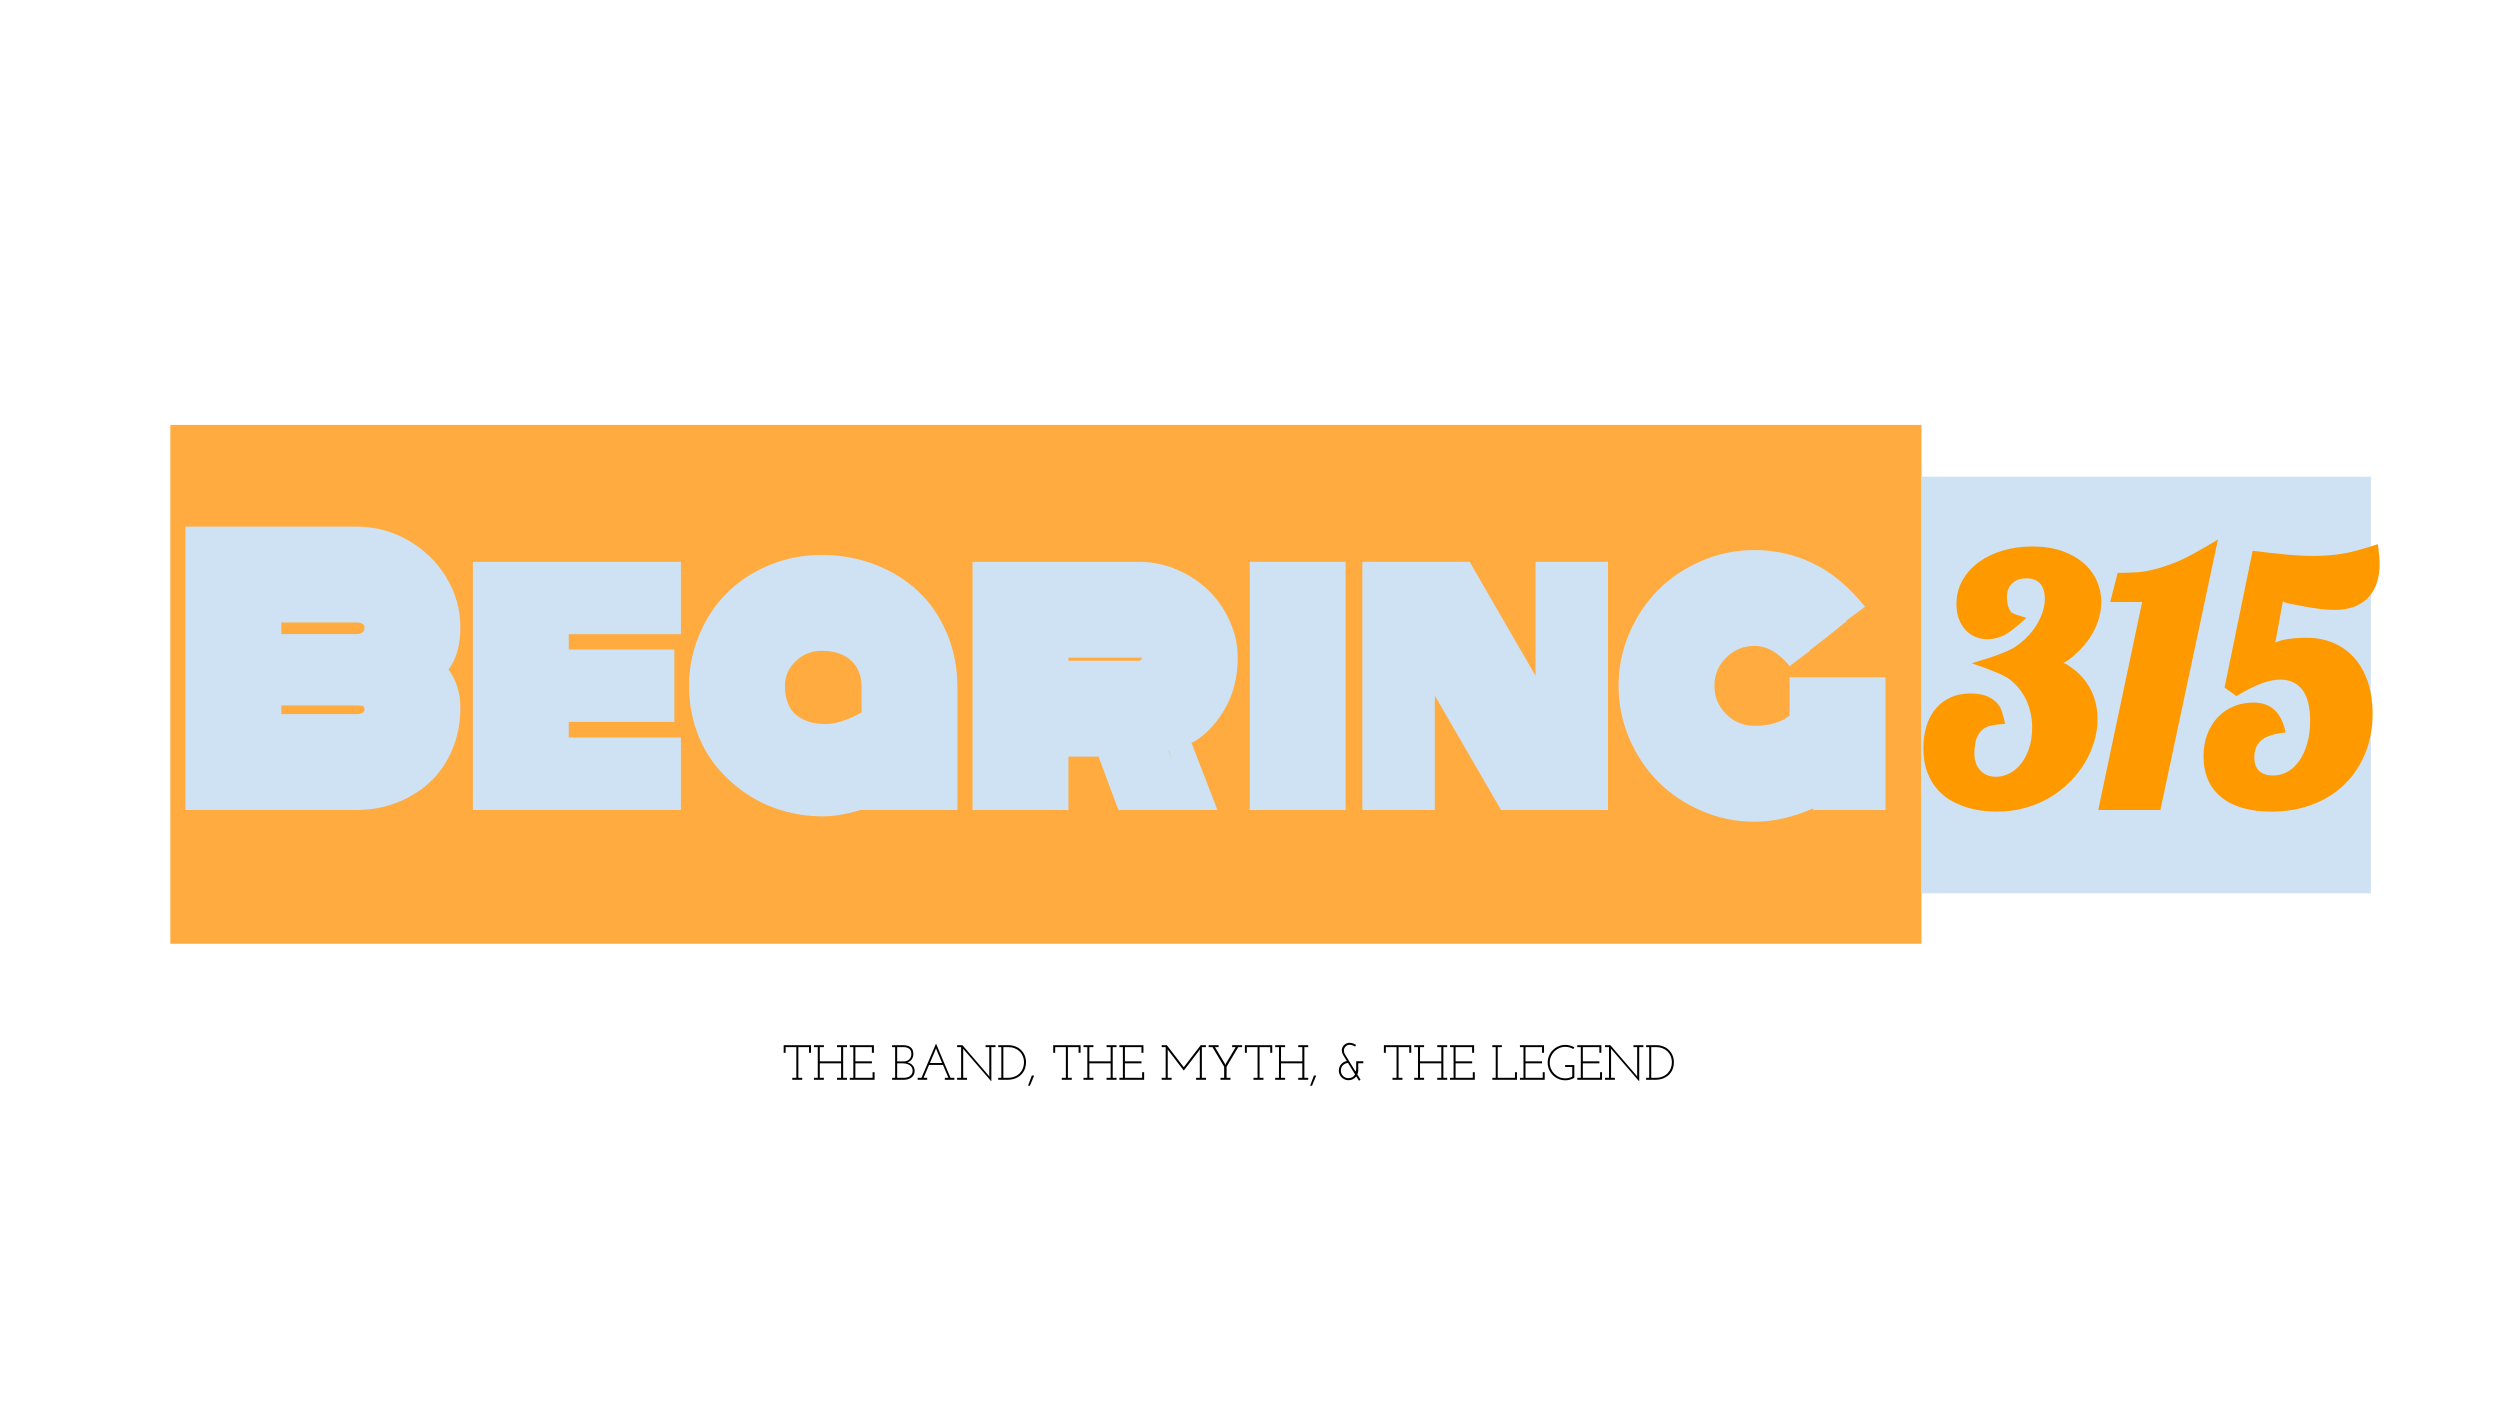 <?xml version="1.0" standalone="yes"?>

<svg version="1.1" viewBox="0.0 0.0 960.0 540.0" fill="none" stroke="none" stroke-linecap="square" stroke-miterlimit="10" xmlns="http://www.w3.org/2000/svg" xmlns:xlink="http://www.w3.org/1999/xlink"><clipPath id="g1e906353b5_0_21.0"><path d="m0 0l960.0 0l0 540.0l-960.0 0l0 -540.0z" clip-rule="nonzero"></path></clipPath><g clip-path="url(#g1e906353b5_0_21.0)"><path fill="#000000" fill-opacity="0.0" d="m0 0l960.0 0l0 540.0l-960.0 0z" fill-rule="evenodd"></path><path fill="#000000" fill-opacity="0.0" d="m32.724 135.656l910.362 0l0 215.496l-910.362 0z" fill-rule="evenodd"></path><path fill="#ffab40" d="m65.405 163.157l672.438 0l0 199.25l-672.438 0l0 -199.25z" fill-rule="nonzero"></path><path fill="#cfe2f3" d="m139.968 272.313q0 -0.875 -0.484 -1.141q-0.484 -0.266 -2.609 -0.266l-31.656 0l0 -9.812l31.656 0q12.906 0 12.906 11.219q0 6.141 -3.703 8.938q-3.688 2.781 -9.203 2.781l-31.656 0l0 -9.812l31.656 0q3.094 0 3.094 -1.906zm-31.938 38.719l-9.812 0l0 -81.812l38.656 0q5.234 0 9.062 3.312q3.844 3.312 3.844 8.406q0 6.391 -3.672 9.375q-3.672 2.969 -9.234 2.969l-31.656 0l0 -9.812l31.656 0q3.094 0 3.094 -2.531q0 -0.797 -0.75 -1.344q-0.734 -0.562 -2.344 -0.562l-28.844 0l0 72zm-2.812 -58.562l31.656 0q5.188 0 8.641 -3.0q3.453 -3.0 3.453 -8.531q0 -4.266 -3.656 -7.578q-3.656 -3.328 -8.438 -3.328l-37.844 0l0 81l-9.812 0l0 -90.812l47.656 0q8.734 0 15.312 6.156q6.594 6.156 6.594 14.562q0 6.453 -3.062 11.344q-3.047 4.875 -3.906 4.797q6.969 1.984 6.969 14.609q0 9.672 -6.438 15.516q-6.438 5.828 -15.469 5.828l-31.656 0l0 -9.812l31.656 0q5.188 0 8.641 -3.0q3.453 -3.0 3.453 -8.531q0 -3.516 -2.547 -6.25q-2.547 -2.75 -7.594 -3.203q-0.516 0.047 -1.953 0.047l-31.656 0l0 -9.812zm62.562 -11.531q0 9.75 -5.297 15.781q5.297 5.891 5.297 14.969q0 8.562 -4.297 15.594q-4.281 7.016 -11.359 10.891q-7.078 3.859 -15.25 3.859l-31.656 0l0 -9.812l31.656 0q8.703 0 14.891 -5.781q6.203 -5.781 6.203 -14.75q0 -3.094 -1.594 -6.906q-1.594 -3.812 -6.875 -7.562q8.469 -7.937 8.469 -16.281q0 -7.984 -6.328 -13.938q-6.328 -5.969 -14.766 -5.969l-46.844 0l0 90l-9.812 0l0 -99.812l56.656 0q8.125 0 15.266 4.0q7.141 3.984 11.391 10.891q4.25 6.891 4.25 14.828zm-7.109 16.172q6.297 -8.437 6.297 -16.172q0 -7.688 -4.094 -14.359q-4.094 -6.672 -11.062 -10.609q-6.953 -3.938 -14.938 -3.938l-55.844 0l0 99l-9.812 0l0 -108.812l65.656 0q10.578 0 19.766 5.219q9.203 5.219 14.672 14.172q5.469 8.953 5.469 19.328q0 10.078 -4.547 16.156q4.547 6.297 4.547 14.594q0 8.922 -3.219 16.406q-3.219 7.484 -8.719 12.484q-5.5 4.984 -12.719 7.719q-7.203 2.734 -15.25 2.734l-31.656 0l0 -9.812l31.656 0q6.031 0 11.562 -2.266q5.531 -2.281 9.594 -6.172q4.062 -3.906 6.5 -9.406q2.438 -5.5 2.438 -11.688q0 -2.562 -1.266 -6.328q-1.25 -3.781 -5.031 -8.25zm48.734 53.922l-9.812 0l0 -95.312l9.812 0l0 95.312zm-9.0 0l-9.812 0l0 -95.312l9.812 0l0 95.312zm-9.0 0l-9.812 0l0 -95.312l9.812 0l0 95.312zm27.0 -27.812l43.062 0l0 9.812l-43.062 0l0 -0.812l43.062 0l0 9.812l-43.062 0l0 -0.812l43.062 0l0 9.812l-52.875 0l0 -95.312l52.875 0l0 9.812l-43.062 0l0 -0.812l43.062 0l0 9.812l-43.062 0l0 -0.812l43.062 0l0 9.812l-43.062 0l0 5.875l40.562 0l0 9.812l-40.562 0l0 -0.812l40.562 0l0 9.812l-40.562 0l0 -0.812l40.562 0l0 9.812l-40.562 0l0 6.0zm112.438 -19.219q0 -6.797 -4.109 -10.437q-4.109 -3.656 -11.234 -3.656q-5.812 0 -9.953 3.984q-4.141 3.984 -4.141 9.484q0 3.312 0.844 5.828q0.844 2.516 2.234 4.109q1.391 1.578 3.391 2.656q2.0 1.078 4.266 1.578q2.266 0.484 4.922 0.484q6.391 0 15.656 -5.516l0 10.781q-8.062 4.234 -15.719 4.234q-4.906 0 -9.297 -1.344q-4.375 -1.344 -8.094 -4.156q-3.703 -2.828 -5.859 -7.672q-2.156 -4.859 -2.156 -10.984q0 -9.734 6.844 -16.5q6.844 -6.781 17.062 -6.781q11.094 0 18.125 6.406q7.031 6.391 7.031 17.5l0 47.031l-9.812 0l0 -47.031zm18.812 0l0 47.031l-9.812 0l0 -47.031q0 -10.641 -6.75 -16.859q-6.75 -6.234 -17.594 -6.234q-9.906 0 -16.5 6.547q-6.594 6.531 -6.594 15.922q0 5.812 1.969 10.328q1.984 4.516 5.359 7.234q3.375 2.703 7.656 4.156q4.297 1.438 9.109 1.438q6.484 0 16.219 -5.016l0 10.875q-8.875 3.703 -16.281 3.703q-6.625 0 -12.641 -2.047q-6.0 -2.062 -10.812 -6.078q-4.797 -4.016 -7.594 -10.391q-2.797 -6.391 -2.797 -14.203q0 -13.422 9.5 -22.844q9.5 -9.438 23.406 -9.438q9.641 0 17.391 3.984q7.75 3.969 12.25 11.547q4.516 7.578 4.516 17.375zm9.0 0l0 47.031l-9.812 0l0 -47.031q0 -9.578 -4.344 -16.906q-4.328 -7.344 -11.891 -11.266q-7.562 -3.922 -17.109 -3.922q-8.984 0 -16.375 4.25q-7.375 4.234 -11.547 11.438q-4.172 7.188 -4.172 15.781q0 7.438 2.703 13.5q2.703 6.062 7.25 9.969q4.562 3.891 10.453 6.078q5.906 2.172 12.375 2.172q6.516 0 16.531 -4.312l0 10.438q-9.297 3.5 -16.656 3.5q-11.484 0 -21.156 -5.203q-9.672 -5.203 -15.5 -14.766q-5.812 -9.562 -5.812 -21.375q0 -8.422 3.234 -16.031q3.234 -7.609 8.781 -13.156q5.562 -5.562 13.359 -8.828q7.812 -3.266 16.531 -3.266q12.094 0 21.938 5.203q9.844 5.203 15.531 14.844q5.688 9.641 5.688 21.859zm9.0 0l0 47.031l-9.812 0l0 -47.031q0 -12.016 -5.562 -21.406q-5.562 -9.406 -15.203 -14.547q-9.625 -5.141 -21.578 -5.141q-11.406 0 -20.859 5.469q-9.453 5.453 -14.844 14.75q-5.391 9.281 -5.391 20.25q0 7.234 2.312 13.703q2.312 6.469 6.312 11.297q4.016 4.812 9.281 8.359q5.266 3.531 11.359 5.359q6.094 1.812 12.391 1.812q6.828 0 16.656 -4.172l0 10.516q-9.141 3.219 -16.906 3.219q-7.953 0 -15.5 -2.25q-7.531 -2.234 -13.953 -6.609q-6.422 -4.375 -11.328 -10.359q-4.891 -6.0 -7.672 -13.984q-2.766 -8.0 -2.766 -16.891q0 -10.219 3.859 -19.484q3.859 -9.266 10.562 -16.047q6.719 -6.781 16.234 -10.766q9.531 -3.984 20.25 -3.984q10.859 0 20.453 3.688q9.609 3.672 16.625 10.266q7.031 6.594 11.047 16.172q4.031 9.562 4.031 20.781zm39.812 -1.281l29.781 0q4.359 0 7.281 -2.641q2.938 -2.641 2.938 -7.578q0 -3.328 -3.094 -6.141q-3.094 -2.828 -7.125 -2.828l-35.969 0l0 67.5l-9.812 0l0 -77.312l45.781 0q7.984 0 14.0 5.625q6.031 5.625 6.031 13.156q0 9.094 -5.875 14.562q-5.859 5.469 -14.156 5.469l-29.781 0l0 -9.812zm0 9.0l29.781 0q7.938 0 13.578 -5.359q5.641 -5.375 5.641 -13.859q0 -7.047 -5.766 -12.5q-5.766 -5.469 -13.453 -5.469l-44.969 0l0 76.5l-9.812 0l0 -86.312l54.781 0q11.688 0 20.359 8.297q8.672 8.281 8.672 19.484q0 12.375 -8.578 20.703q-8.562 8.328 -20.453 8.328l-29.781 0l0 -9.812zm0 9.0l29.781 0q7.609 0 14.062 -3.656q6.453 -3.656 10.297 -10.156q3.859 -6.516 3.859 -14.406q0 -7.062 -3.812 -13.297q-3.812 -6.234 -10.375 -9.953q-6.547 -3.719 -14.031 -3.719l-53.969 0l0 85.5l-9.812 0l0 -95.312l63.781 0q7.609 0 14.609 2.984q7.016 2.984 12.109 7.922q5.109 4.938 8.203 11.75q3.109 6.797 3.109 14.125q0 11.687 -5.391 20.484q-5.391 8.797 -12.359 12.297l9.969 25.75l-10.5 0l-8.219 -22.875q0.156 0.766 -0.109 0.188l9.609 22.688l-10.516 0l-8.141 -20.562q-0.125 0.062 -0.25 -1.141l9.688 21.703l-10.453 0l-7.875 -20.5l1.578 0l7.562 20.5l-10.406 0l-7.625 -20.5l-14.375 0l0 -9.812zm2.812 30.312l-9.812 0l0 -68.312l36.781 0q4.484 0 7.75 2.812q3.281 2.812 3.281 6.969q0 11.031 -11.031 11.031l-29.781 0l0 -9.812l29.781 0q1.219 0 1.219 -1.219q0.656 0 0.094 0.016q-0.562 0.016 -1.312 0.016l-26.969 0l0 58.5zm96.625 -95.312l9.813 0l0 95.312l-9.813 0l0 -95.312zm-9.0 0l9.812 0l0 95.312l-9.812 0l0 -95.312zm-9.0 0l9.812 0l0 95.312l-9.812 0l0 -95.312zm-9.0 0l9.812 0l0 95.312l-9.812 0l0 -95.312zm119.563 66.687l-9.812 -17.844l0 -48.844l9.812 0l0 66.687zm9.0 14.953l-9.812 -16.641l0 -65l9.812 0l0 81.641zm-67.312 -53.016l9.812 17.844l0 48.844l-9.812 0l0 -66.687zm-9.0 -16.266l9.812 18.0l0 64.953l-9.812 0l0 -82.953zm-0.391 -12.359l11.391 0l55.203 95.312l-11.391 0l-55.203 -95.312zm10.625 0l11.453 0l55.141 95.312l-11.516 0l-55.078 -95.312zm10.578 0l11.375 0l43.312 74.937l0 -74.937l9.812 0l0 95.312l-9.5 0l-55.0 -95.312zm-20.0 20.297l0 75.016l-9.812 0l0 -95.312l9.562 0l55.0 95.312l-11.312 0l-43.438 -75.016zm154.25 24.078l9.812 0l0 50.0q-12.094 5.438 -23.344 5.438q-10.609 0 -20.25 -4.156q-9.641 -4.141 -16.625 -11.125q-6.984 -6.984 -11.141 -16.625q-4.141 -9.641 -4.141 -20.25q0 -10.609 4.141 -20.25q4.156 -9.641 11.141 -16.625q6.984 -6.984 16.625 -11.125q9.641 -4.156 20.25 -4.156q12.109 0 22.781 5.234q10.672 5.234 19.703 16.547l-7.891 5.844q-7.547 -9.344 -16.172 -13.578q-8.609 -4.234 -18.422 -4.234q-8.578 0 -16.438 3.359q-7.859 3.344 -13.531 9.016q-5.672 5.672 -9.031 13.531q-3.344 7.859 -3.344 16.437q0 8.578 3.344 16.438q3.359 7.859 9.031 13.531q5.672 5.672 13.531 9.031q7.859 3.344 16.438 3.344q7.938 0 13.531 -2.156l0 1.109q-4.641 1.859 -13.531 1.859q-8.797 0 -16.781 -3.422q-7.984 -3.438 -13.75 -9.203q-5.766 -5.766 -9.203 -13.75q-3.422 -7.984 -3.422 -16.781q0 -8.797 3.422 -16.781q3.438 -7.984 9.203 -13.75q5.766 -5.766 13.75 -9.188q7.984 -3.438 16.781 -3.438q10.047 0 18.875 4.328q8.828 4.328 16.547 13.984l-7.641 6.141q-6.359 -7.922 -13.203 -11.281q-6.828 -3.359 -14.578 -3.359q-6.766 0 -12.938 2.641q-6.172 2.625 -10.656 7.109q-4.484 4.484 -7.125 10.656q-2.625 6.172 -2.625 12.937q0 6.766 2.625 12.938q2.641 6.172 7.125 10.656q4.484 4.484 10.656 7.125q6.172 2.625 12.938 2.625q8.047 0 13.531 -2.547l0 1.297q-4.297 2.062 -13.531 2.062q-9.281 0 -17.141 -4.578q-7.859 -4.578 -12.438 -12.438q-4.578 -7.859 -4.578 -17.141q0 -9.281 4.578 -17.141q4.578 -7.859 12.438 -12.438q7.859 -4.578 17.141 -4.578q7.922 0 14.938 3.422q7.031 3.422 13.438 11.578l-7.766 5.984q-5.0 -6.328 -9.984 -8.75q-4.984 -2.422 -10.625 -2.422q-10.078 0 -17.219 7.156q-7.125 7.156 -7.125 17.187q0 10.031 7.125 17.188q7.141 7.156 17.219 7.156q8.047 0 13.531 -3.141l0.047 1.547q-3.984 2.406 -13.578 2.406q-10.406 0 -17.781 -7.375q-7.375 -7.375 -7.375 -17.781q0 -10.406 7.375 -17.781q7.375 -7.375 17.781 -7.375q5.875 0 11.031 2.547q5.172 2.547 10.359 9.078l-7.844 5.953q-6.25 -7.766 -13.547 -7.766q-6.344 0 -10.844 4.5q-4.5 4.5 -4.5 10.844q0 6.344 4.5 10.844q4.5 4.5 10.844 4.5q8.625 0 13.531 -3.938l0 -14.688zm27.0 0l9.812 0l0 50.938l-9.812 0l0 -50.938zm-9.0 0l9.812 0l0 50.938l-9.812 0l0 -50.938zm-9.0 0l9.812 0l0 50.938l-9.812 0l0 -50.938z" fill-rule="nonzero"></path><path fill="#cfe2f3" d="m737.843 183.032l172.562 0l0 160l-172.562 0l0 -160z" fill-rule="nonzero"></path><path fill="#ff9900" d="m791.499 254.626q0.656 -0.656 4.031 1.781q3.375 2.438 5.594 5.562q2.234 3.109 3.281 6.734q1.062 3.609 1.062 7.422q0 4.25 -1.266 8.547q-1.25 4.281 -3.609 8.219q-2.359 3.938 -5.75 7.359q-3.391 3.422 -7.688 5.984q-4.297 2.547 -9.453 3.984q-5.156 1.438 -10.953 1.438q-2.0 0 -4.781 -0.266q-2.766 -0.266 -5.859 -1.109q-3.078 -0.859 -6.203 -2.469q-3.109 -1.609 -5.656 -4.359q-2.547 -2.766 -4.109 -6.766q-1.547 -4.0 -1.547 -9.438q0 -4.375 1.094 -8.188q1.094 -3.812 3.422 -6.688q2.328 -2.891 5.75 -4.484q3.422 -1.609 7.891 -1.609q2.0 0 4.0 0.391q2.016 0.375 3.75 1.406q1.734 1.016 3.047 2.719q1.312 1.688 2.406 7.156q-6.016 0.406 -7.688 1.516q-1.656 1.094 -2.562 2.641q-0.906 1.547 -1.234 3.516q-0.312 1.969 -0.312 3.688q0 2.344 0.688 4.016q0.703 1.656 1.812 2.75q1.125 1.078 2.594 1.641q1.484 0.562 3.188 0.562q2.312 0 4.719 -1.078q2.422 -1.078 4.469 -3.391q2.047 -2.328 3.375 -5.953q1.344 -3.641 1.344 -8.797q0 -3.266 -0.906 -6.547q-0.891 -3.297 -2.734 -6.203q-1.844 -2.906 -4.719 -5.234q-2.859 -2.344 -14.844 -6.391q13.078 -3.812 16.828 -6.391q3.766 -2.578 6.25 -5.719q2.5 -3.156 3.75 -6.453q1.25 -3.297 1.25 -6.188q0 -1.859 -0.453 -3.328q-0.453 -1.484 -1.297 -2.438q-0.828 -0.969 -2.141 -1.516q-1.312 -0.562 -3.203 -0.562q-1.828 0 -3.219 0.531q-1.375 0.531 -2.297 1.422q-0.906 0.891 -1.438 2.234q-0.516 1.344 -0.516 3.094q0 1.078 0.203 2.234q0.203 1.156 0.625 2.094q0.438 0.922 0.969 1.5q0.547 0.562 5.703 2.047q-6.188 5.703 -9.156 6.969q-2.953 1.25 -5.875 1.25q-2.422 0 -4.625 -0.938q-2.203 -0.938 -3.828 -2.719q-1.625 -1.797 -2.516 -4.297q-0.875 -2.5 -0.875 -5.578q0 -5.094 2.375 -9.203q2.391 -4.125 6.359 -6.984q3.984 -2.859 9.234 -4.375q5.25 -1.531 11.188 -1.531q6.312 0 11.234 1.688q4.922 1.688 8.344 4.641q3.422 2.953 5.156 6.859q1.734 3.906 1.734 8.156q0 3.625 -1.234 7.297q-1.219 3.672 -3.609 7.062q-2.391 3.375 -5.922 6.406q-3.531 3.016 -4.641 2.672zm14.219 56.406l16.875 -79.875l-12.266 0l2.859 -11.188q4.578 0 7.656 -0.234q3.094 -0.234 6.891 -1.219q3.797 -0.984 8.438 -2.875q4.641 -1.891 15.516 -8.453l-22.094 103.844l-23.875 0zm66.406 0.625q-12.312 0 -19.141 -5.531q-6.828 -5.547 -6.828 -15.75q0 -4.469 1.391 -8.25q1.391 -3.781 3.953 -6.562q2.562 -2.781 6.109 -4.281q3.547 -1.5 7.766 -1.5q9.984 0 12.297 11.453q-7.188 0.859 -9.609 3.266q-2.406 2.406 -2.406 6.312q0 3.422 1.859 5.203q1.859 1.766 5.297 1.766q3.062 0 5.609 -1.422q2.562 -1.438 4.484 -4.172q1.922 -2.734 3.047 -6.641q1.141 -3.922 1.141 -8.734q0 -8.094 -3.016 -11.969q-3.0 -3.875 -8.391 -3.875q-3.109 0 -6.844 1.297q-3.719 1.281 -10.047 5.031l-4.562 -3.266l10.781 -52.531q8.016 0.984 13.312 1.484q5.297 0.484 10.234 0.484q5.297 0 10.516 -0.781q5.234 -0.781 14.047 -3.75q0.516 4.391 0.578 5.531q0.078 1.141 0.078 2.281q0 3.438 -0.922 6.578q-0.906 3.141 -3.016 5.641q-2.109 2.484 -5.469 3.875q-3.344 1.375 -7.938 1.375q-2.75 0 -5.812 -0.422q-3.047 -0.422 -6.0 -0.953q-2.938 -0.547 -5.531 -1.062q-2.594 -0.531 -2.422 -1.109l-2.953 16.094q3.797 -1.859 12.094 -1.859q5.75 0 10.469 2.078q4.719 2.078 8.016 5.922q3.312 3.828 5.047 9.187q1.75 5.359 1.75 11.844q0 8.391 -2.828 15.328q-2.828 6.938 -7.984 11.953q-5.141 5.016 -12.344 7.734q-7.203 2.703 -15.812 2.703z" fill-rule="nonzero"></path><path fill="#000000" fill-opacity="0.0" d="m291.26 387.724l377.48 0l0 133.071l-377.48 0z" fill-rule="evenodd"></path><path fill="#000000" d="m304.229 413.879l1.562 0l0 -11.781l-4.109 0l0 2.172l-0.75 0l0 -2.922l10.5 0l0 2.922l-0.766 0l0 -2.172l-4.094 0l0 11.781l1.484 0l0 0.766l-3.828 0l0 -0.766zm17.185 -12.531l3.828 0l0 0.75l-1.469 0l0 11.781l1.469 0l0 0.766l-3.828 0l0 -0.766l1.562 0l0 -5.562l-8.172 0l0 5.562l1.562 0l0 0.766l-3.812 0l0 -0.766l1.469 0l0 -11.781l-1.469 0l0 -0.75l3.812 0l0 0.75l-1.562 0l0 5.453l8.172 0l0 -5.453l-1.562 0l0 -0.75zm4.909 12.531l1.359 0l0 -11.781l-1.359 0l0 -0.75l9.25 0l0 2.922l-0.766 0l0 -2.172l-6.344 0l0 5.453l6.359 0l0 0.766l-6.359 0l0 5.562l6.609 0l0 -2.156l0.766 0l0 2.922l-9.516 0l0 -0.766zm16.25 0l1.156 0l0 -11.781l-1.156 0l0 -0.75l4.188 0q0.891 0 1.625 0.188q0.734 0.188 1.25 0.594q0.531 0.391 0.812 1.031q0.281 0.641 0.281 1.516q0 1.172 -0.578 2.062q-0.578 0.891 -1.766 1.219q0.562 0.109 1.078 0.375q0.516 0.266 0.906 0.688q0.391 0.422 0.625 0.969q0.234 0.547 0.234 1.234q0 0.859 -0.344 1.5q-0.344 0.625 -0.922 1.062q-0.578 0.422 -1.328 0.641q-0.734 0.219 -1.531 0.219l-4.531 0l0 -0.766zm1.938 -5.547l0 5.547l2.516 0q0.703 0 1.312 -0.172q0.625 -0.172 1.094 -0.5q0.469 -0.344 0.734 -0.844q0.281 -0.516 0.281 -1.203q0 -0.734 -0.312 -1.266q-0.312 -0.531 -0.844 -0.875q-0.516 -0.359 -1.188 -0.516q-0.672 -0.172 -1.391 -0.172l-2.203 0zm0 -6.234l0 5.484l2.5 0q1.344 0 2.141 -0.781q0.812 -0.797 0.812 -2.078q0 -0.703 -0.219 -1.203q-0.219 -0.5 -0.625 -0.812q-0.391 -0.312 -0.953 -0.453q-0.562 -0.156 -1.234 -0.156l-2.422 0zm7.876 11.781l1.453 0q1.406 -3.297 2.797 -6.562q1.406 -3.281 2.797 -6.578q1.375 3.297 2.766 6.578q1.406 3.266 2.797 6.562l1.484 0l0 0.766l-3.672 0l0 -0.766l1.391 0q-0.531 -1.234 -1.047 -2.453q-0.516 -1.234 -1.047 -2.484l-5.359 0q-0.531 1.25 -1.047 2.484q-0.5 1.219 -1.047 2.453l1.391 0l0 0.766l-3.656 0l0 -0.766zm7.219 -10.844l-0.172 -0.531q-0.047 0.062 -0.094 0.281q-0.047 0.125 -0.094 0.25q-0.203 0.5 -0.453 1.125q-0.25 0.609 -0.547 1.281q-0.281 0.672 -0.578 1.375q-0.297 0.703 -0.578 1.375l4.672 0l-2.156 -5.156zm7.93 10.844l1.531 0l0 -11.781l-1.531 0l0 -0.75l2.047 0l10.0 11.625l0.359 0.5l-0.062 -0.609l0 -10.766l-1.422 0l0 -0.75l3.812 0l0 0.75l-1.594 0l0 13.156l-10.5 -12.141l-0.375 -0.422l0.062 0.531l0 10.656l1.484 0l0 0.766l-3.812 0l0 -0.766zm15.783 0l1.188 0l0 -11.781l-1.188 0l0 -0.75l3.984 0q1.359 0 2.578 0.469q1.219 0.453 2.125 1.328q0.922 0.859 1.453 2.094q0.531 1.234 0.531 2.75q0 1.125 -0.391 2.312q-0.391 1.172 -1.266 2.141q-0.875 0.969 -2.281 1.594q-1.391 0.609 -3.391 0.609l-3.344 0l0 -0.766zm1.969 -11.781l0 11.781l1.656 0q1.578 0 2.75 -0.5q1.188 -0.5 1.953 -1.328q0.781 -0.828 1.172 -1.875q0.391 -1.062 0.391 -2.188q0 -1.344 -0.469 -2.438q-0.453 -1.094 -1.266 -1.859q-0.812 -0.766 -1.891 -1.172q-1.062 -0.422 -2.281 -0.422l-2.016 0zm11.822 10.906q-0.406 1.0 -0.812 1.969q-0.391 0.969 -0.812 1.953l-0.719 0q0.375 -0.984 0.719 -1.953q0.359 -0.969 0.734 -1.969l0.891 0zm10.625 0.875l1.562 0l0 -11.781l-4.109 0l0 2.172l-0.75 0l0 -2.922l10.5 0l0 2.922l-0.766 0l0 -2.172l-4.094 0l0 11.781l1.484 0l0 0.766l-3.828 0l0 -0.766zm17.185 -12.531l3.828 0l0 0.75l-1.469 0l0 11.781l1.469 0l0 0.766l-3.828 0l0 -0.766l1.562 0l0 -5.562l-8.172 0l0 5.562l1.562 0l0 0.766l-3.812 0l0 -0.766l1.469 0l0 -11.781l-1.469 0l0 -0.75l3.812 0l0 0.75l-1.562 0l0 5.453l8.172 0l0 -5.453l-1.562 0l0 -0.75zm4.909 12.531l1.359 0l0 -11.781l-1.359 0l0 -0.75l9.25 0l0 2.922l-0.766 0l0 -2.172l-6.344 0l0 5.453l6.359 0l0 0.766l-6.359 0l0 5.562l6.609 0l0 -2.156l0.766 0l0 2.922l-9.516 0l0 -0.766zm31.234 -12.531l2.0 0l0 0.75l-1.547 0l0 11.781l1.594 0l0 0.766l-3.812 0l0 -0.766l1.422 0l0 -10.156q0 -0.016 0 -0.125q0.016 -0.125 0.031 -0.25q0.016 -0.125 0.016 -0.234q0 -0.109 0 -0.156q-0.062 0.094 -0.156 0.219q-0.078 0.125 -0.188 0.281q-0.422 0.562 -1.141 1.5q-0.703 0.922 -1.531 2.0q-0.812 1.062 -1.656 2.156q-0.844 1.078 -1.531 1.984q-1.312 -1.719 -2.234 -2.906q-0.906 -1.203 -1.578 -2.078q-0.672 -0.891 -1.172 -1.531q-0.5 -0.656 -0.984 -1.266l-0.219 -0.359q0 0.219 0 0.406q0.016 0.172 0.031 0.359l0 10.156l1.484 0l0 0.766l-3.812 0l0 -0.766l1.531 0l0 -11.781l-1.531 0l0 -0.75l1.984 0q0.219 0.281 0.625 0.828q0.422 0.531 0.953 1.234q0.547 0.703 1.172 1.531q0.641 0.828 1.297 1.672q0.656 0.844 1.281 1.672q0.641 0.812 1.172 1.516q1.641 -2.109 3.25 -4.219q1.609 -2.125 3.25 -4.234zm7.603 12.531l1.406 0l0 -4.266q-1.141 -1.891 -2.25 -3.75q-1.109 -1.875 -2.234 -3.766l-1.469 0l0 -0.75l3.812 0l0 0.75l-1.391 0q1.906 3.141 3.766 6.281l0.234 0.531l0.016 0l0.203 -0.531l3.75 -6.281l-1.375 0l0 -0.75l3.828 0l0 0.75l-1.484 0q-1.125 1.906 -2.234 3.766q-1.109 1.859 -2.234 3.75l0 4.266l1.484 0l0 0.766l-3.828 0l0 -0.766zm12.668 0l1.562 0l0 -11.781l-4.109 0l0 2.172l-0.75 0l0 -2.922l10.5 0l0 2.922l-0.766 0l0 -2.172l-4.094 0l0 11.781l1.484 0l0 0.766l-3.828 0l0 -0.766zm17.185 -12.531l3.828 0l0 0.75l-1.469 0l0 11.781l1.469 0l0 0.766l-3.828 0l0 -0.766l1.562 0l0 -5.562l-8.172 0l0 5.562l1.562 0l0 0.766l-3.812 0l0 -0.766l1.469 0l0 -11.781l-1.469 0l0 -0.75l3.812 0l0 0.75l-1.562 0l0 5.453l8.172 0l0 -5.453l-1.562 0l0 -0.75zm6.909 11.656q-0.406 1.0 -0.812 1.969q-0.391 0.969 -0.812 1.953l-0.719 0q0.375 -0.984 0.719 -1.953q0.359 -0.969 0.734 -1.969l0.891 0zm15.344 -5.484l2.734 0l0 0.781l-1.938 0l0 1.297q0.016 0.672 0 1.469q-0.016 0.797 -0.359 1.531l1.234 1.984l-0.609 0.422l-1.031 -1.656q-0.516 0.672 -1.297 1.062q-0.766 0.391 -1.688 0.391q-0.781 0 -1.453 -0.297q-0.672 -0.297 -1.172 -0.781q-0.5 -0.5 -0.797 -1.172q-0.297 -0.688 -0.297 -1.453q0 -0.688 0.219 -1.297q0.234 -0.625 0.656 -1.109q0.422 -0.484 0.969 -0.812q0.562 -0.328 1.234 -0.438l-1.344 -2.219q-0.344 -0.578 -0.5 -1.172q-0.141 -0.609 -0.047 -1.203q0.109 -0.594 0.438 -1.094q0.344 -0.516 0.969 -0.906q0.547 -0.312 1.094 -0.375q0.562 -0.078 1.094 0.016q0.531 0.094 1.0 0.312q0.469 0.203 0.828 0.438l-0.328 0.641q-0.328 -0.188 -0.719 -0.359q-0.391 -0.188 -0.812 -0.266q-0.406 -0.094 -0.828 -0.047q-0.406 0.031 -0.812 0.266q-1.016 0.656 -1.141 1.625q-0.109 0.969 0.469 1.891l3.969 6.469q0.266 -0.484 0.266 -1.047l0 -2.891zm-5.891 3.578q0 0.609 0.219 1.141q0.234 0.531 0.625 0.938q0.391 0.391 0.922 0.625q0.547 0.219 1.172 0.219q0.844 0 1.5 -0.391q0.656 -0.391 1.031 -1.016l-2.719 -4.453q-0.594 0.062 -1.094 0.297q-0.5 0.234 -0.875 0.625q-0.359 0.375 -0.578 0.906q-0.203 0.516 -0.203 1.109zm19.828 2.781l1.562 0l0 -11.781l-4.109 0l0 2.172l-0.75 0l0 -2.922l10.5 0l0 2.922l-0.766 0l0 -2.172l-4.094 0l0 11.781l1.484 0l0 0.766l-3.828 0l0 -0.766zm17.185 -12.531l3.828 0l0 0.75l-1.469 0l0 11.781l1.469 0l0 0.766l-3.828 0l0 -0.766l1.562 0l0 -5.562l-8.172 0l0 5.562l1.562 0l0 0.766l-3.812 0l0 -0.766l1.469 0l0 -11.781l-1.469 0l0 -0.75l3.812 0l0 0.75l-1.562 0l0 5.453l8.172 0l0 -5.453l-1.562 0l0 -0.75zm4.909 12.531l1.359 0l0 -11.781l-1.359 0l0 -0.75l9.25 0l0 2.922l-0.766 0l0 -2.172l-6.344 0l0 5.453l6.359 0l0 0.766l-6.359 0l0 5.562l6.609 0l0 -2.156l0.766 0l0 2.922l-9.516 0l0 -0.766zm16.25 0l1.297 0l0 -11.781l-1.297 0l0 -0.75l3.656 0l0 0.75l-1.578 0l0 11.781l6.609 0l0 -2.156l0.766 0l0 2.922l-9.453 0l0 -0.766zm10.597 0l1.359 0l0 -11.781l-1.359 0l0 -0.75l9.25 0l0 2.922l-0.766 0l0 -2.172l-6.344 0l0 5.453l6.359 0l0 0.766l-6.359 0l0 5.562l6.609 0l0 -2.156l0.766 0l0 2.922l-9.516 0l0 -0.766zm20.887 -4.891l0 4.891q-0.766 0.438 -1.625 0.703q-0.859 0.25 -1.828 0.25q-1.406 0 -2.641 -0.531q-1.234 -0.531 -2.156 -1.453q-0.922 -0.922 -1.453 -2.156q-0.531 -1.234 -0.531 -2.641q0 -1.406 0.531 -2.641q0.531 -1.25 1.453 -2.172q0.922 -0.922 2.156 -1.453q1.234 -0.547 2.641 -0.547q0.969 0 1.828 0.25q0.859 0.234 1.641 0.688l-0.438 0.656q-0.656 -0.406 -1.438 -0.625q-0.766 -0.219 -1.594 -0.219q-1.234 0 -2.328 0.484q-1.094 0.484 -1.922 1.312q-0.812 0.828 -1.281 1.938q-0.453 1.094 -0.453 2.344q0 1.234 0.453 2.328q0.469 1.094 1.281 1.922q0.828 0.812 1.891 1.297q1.078 0.469 2.312 0.469q1.453 0 2.703 -0.656l0 -3.688l-2.734 0l0 -0.75l3.531 0zm1.127 4.891l1.359 0l0 -11.781l-1.359 0l0 -0.75l9.25 0l0 2.922l-0.766 0l0 -2.172l-6.344 0l0 5.453l6.359 0l0 0.766l-6.359 0l0 5.562l6.609 0l0 -2.156l0.766 0l0 2.922l-9.516 0l0 -0.766zm10.653 0l1.531 0l0 -11.781l-1.531 0l0 -0.75l2.047 0l10.0 11.625l0.359 0.5l-0.062 -0.609l0 -10.766l-1.422 0l0 -0.75l3.812 0l0 0.75l-1.594 0l0 13.156l-10.5 -12.141l-0.375 -0.422l0.062 0.531l0 10.656l1.484 0l0 0.766l-3.812 0l0 -0.766zm15.783 0l1.188 0l0 -11.781l-1.188 0l0 -0.75l3.984 0q1.359 0 2.578 0.469q1.219 0.453 2.125 1.328q0.922 0.859 1.453 2.094q0.531 1.234 0.531 2.75q0 1.125 -0.391 2.312q-0.391 1.172 -1.266 2.141q-0.875 0.969 -2.281 1.594q-1.391 0.609 -3.391 0.609l-3.344 0l0 -0.766zm1.969 -11.781l0 11.781l1.656 0q1.578 0 2.75 -0.5q1.188 -0.5 1.953 -1.328q0.781 -0.828 1.172 -1.875q0.391 -1.062 0.391 -2.188q0 -1.344 -0.469 -2.438q-0.453 -1.094 -1.266 -1.859q-0.812 -0.766 -1.891 -1.172q-1.062 -0.422 -2.281 -0.422l-2.016 0z" fill-rule="nonzero"></path></g></svg>

